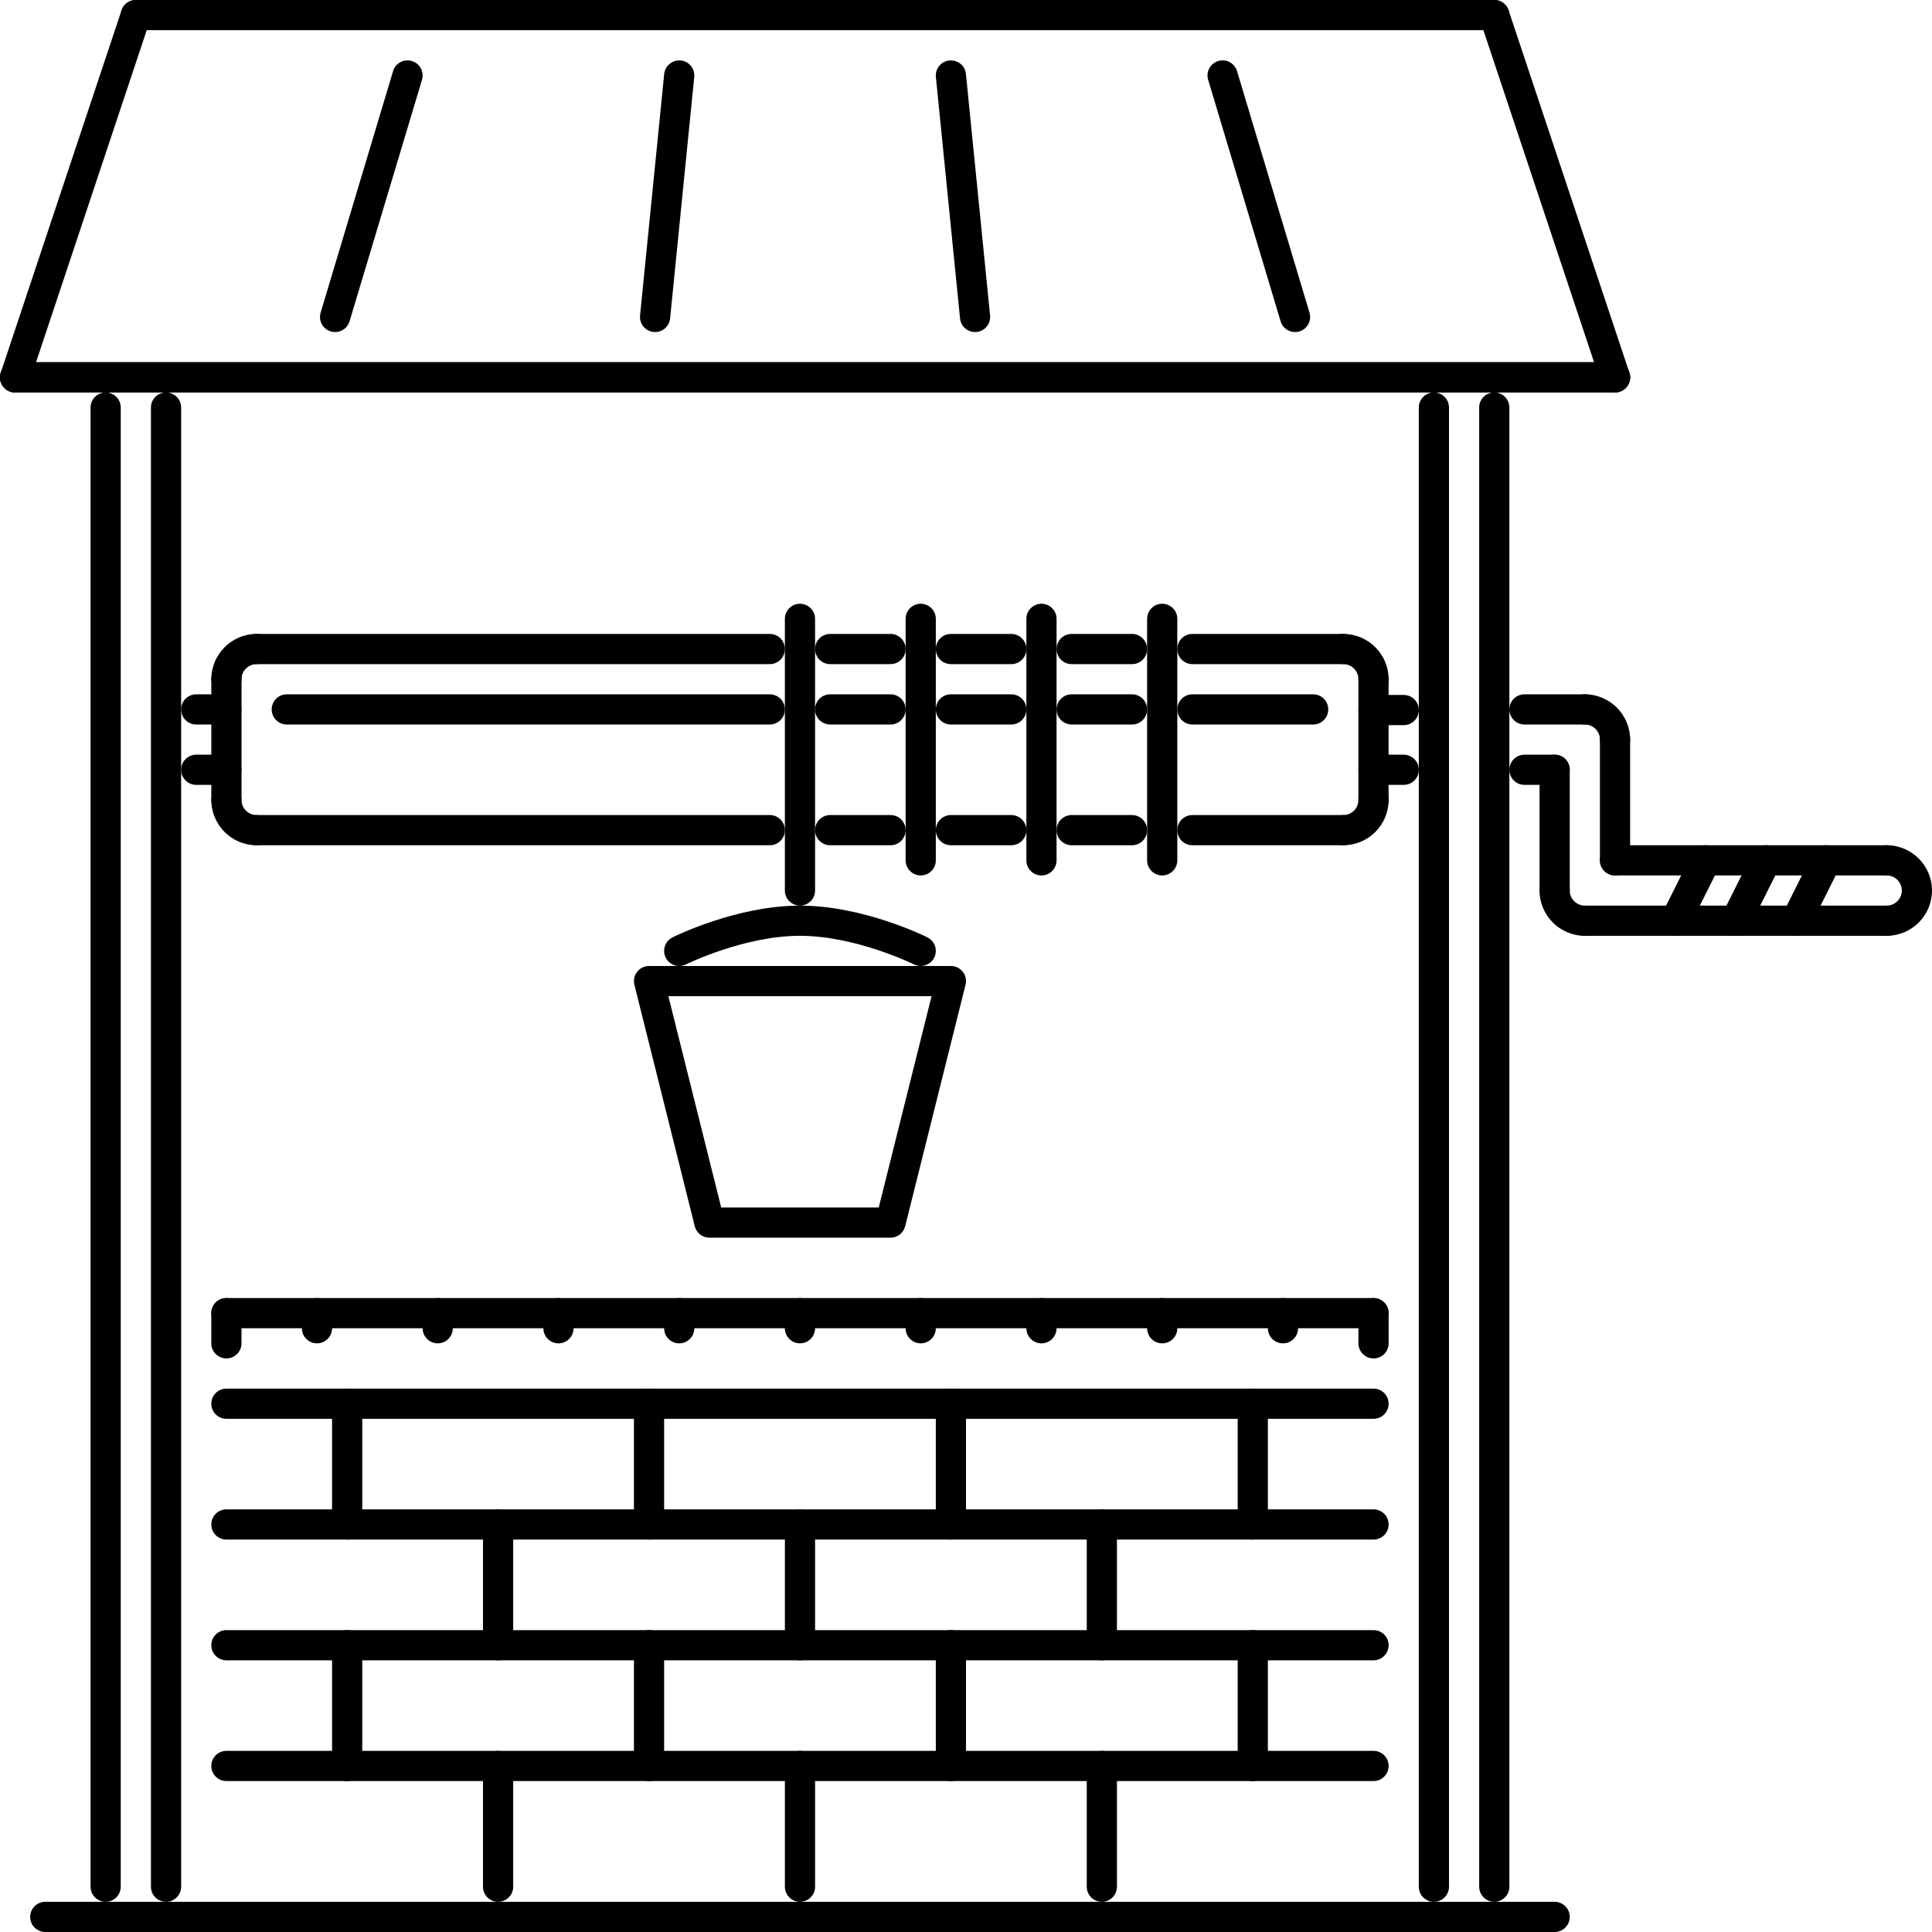 <?xml version="1.0" encoding="iso-8859-1"?>
<!-- Generator: Adobe Illustrator 19.0.0, SVG Export Plug-In . SVG Version: 6.00 Build 0)  -->
<svg version="1.1" id="Capa_1" xmlns="http://www.w3.org/2000/svg" xmlns:xlink="http://www.w3.org/1999/xlink" x="0px" y="0px"
	 viewBox="0 0 511.873 511.873" style="enable-background:new 0 0 511.873 511.873;" xml:space="preserve">
<g>
	<g>
		<path d="M37.258,0.208c-2.109-0.703-4.358,0.433-5.057,2.526L0.208,98.711c-0.699,2.097,0.434,4.362,2.527,5.057
			c0.421,0.141,0.847,0.207,1.265,0.207c1.676,0,3.234-1.059,3.792-2.734L39.785,5.265C40.484,3.168,39.351,0.903,37.258,0.208z"/>
	</g>
</g>
<g>
	<g>
		<path d="M431.69,98.71L399.698,2.734c-0.704-2.092-2.954-3.229-5.062-2.526c-2.092,0.695-3.225,2.96-2.53,5.057l31.992,95.977
			c0.562,1.674,2.124,2.733,3.795,2.733c0.422,0,0.844-0.067,1.266-0.208C431.252,103.072,432.384,100.807,431.69,98.71z"/>
	</g>
</g>
<g>
	<g>
		<path d="M395.902,0.001H35.993c-2.21,0-3.999,1.789-3.999,3.999c0,2.21,1.789,3.999,3.999,3.999h359.909
			c2.21,0,3.999-1.789,3.999-3.999C399.901,1.79,398.112,0.001,395.902,0.001z"/>
	</g>
</g>
<g id="SVGCleanerId_0">
	<g>
		<path d="M427.893,95.977H4c-2.21,0-3.999,1.789-3.999,3.999c0,2.21,1.789,3.999,3.999,3.999h423.893c2.211,0,4-1.789,4-3.999
			C431.893,97.766,430.104,95.977,427.893,95.977z"/>
	</g>
</g>
<g>
	<g>
		<path d="M27.995,103.975c-2.21,0-3.999,1.789-3.999,3.999v391.9c0,2.211,1.789,4,3.999,4c2.21,0,3.999-1.789,3.999-3.999V107.974
			C31.994,105.764,30.205,103.975,27.995,103.975z"/>
	</g>
</g>
<g>
	<g>
		<path d="M43.991,103.975c-2.211,0-3.999,1.789-3.999,3.999v391.9c0,2.211,1.788,4,3.999,4c2.21,0,3.999-1.789,3.999-3.999V107.974
			C47.99,105.764,46.201,103.975,43.991,103.975z"/>
	</g>
</g>
<g>
	<g>
		<path d="M379.906,103.975c-2.21,0-3.999,1.789-3.999,3.999v391.9c0,2.211,1.789,4,3.999,4c2.21,0,3.999-1.789,3.999-3.999V107.974
			C383.905,105.764,382.116,103.975,379.906,103.975z"/>
	</g>
</g>
<g>
	<g>
		<path d="M395.902,103.975c-2.211,0-3.999,1.789-3.999,3.999v391.9c0,2.211,1.788,4,3.999,4c2.21,0,3.999-1.789,3.999-3.999
			V107.974C399.901,105.764,398.112,103.975,395.902,103.975z"/>
	</g>
</g>
<g>
	<g>
		<path d="M363.91,367.909H59.983c-2.211,0-3.999,1.788-3.999,3.999c0,2.21,1.788,3.999,3.999,3.999H363.91
			c2.21,0,3.999-1.789,3.999-3.999C367.909,369.697,366.12,367.909,363.91,367.909z"/>
	</g>
</g>
<g>
	<g>
		<path d="M363.91,399.9H59.983c-2.211,0-3.999,1.789-3.999,4c0,2.21,1.788,3.998,3.999,3.998H363.91
			c2.21,0,3.999-1.788,3.999-3.998C367.909,401.689,366.12,399.9,363.91,399.9z"/>
	</g>
</g>
<g>
	<g>
		<path d="M363.91,431.892H59.983c-2.211,0-3.999,1.789-3.999,3.999c0,2.21,1.788,3.999,3.999,3.999H363.91
			c2.21,0,3.999-1.789,3.999-3.999C367.909,433.681,366.12,431.892,363.91,431.892z"/>
	</g>
</g>
<g>
	<g>
		<path d="M363.91,463.884H59.983c-2.211,0-3.999,1.789-3.999,3.999c0,2.21,1.788,3.999,3.999,3.999H363.91
			c2.21,0,3.999-1.789,3.999-3.999C367.909,465.673,366.12,463.884,363.91,463.884z"/>
	</g>
</g>
<g>
	<g>
		<path d="M411.897,503.875H11.995c-2.21,0-3.999,1.788-3.999,3.998c0,2.211,1.789,4,3.999,4h399.902c2.211,0,4-1.79,4-4
			C415.897,505.663,414.108,503.875,411.897,503.875z"/>
	</g>
</g>
<g>
	<g>
		<path d="M91.978,367.909c-2.21,0-3.999,1.788-3.999,3.999V403.9c0,2.21,1.789,3.998,3.999,3.998c2.211,0,3.999-1.788,3.999-3.998
			v-31.992C95.977,369.697,94.189,367.909,91.978,367.909z"/>
	</g>
</g>
<g>
	<g>
		<path d="M171.958,367.909c-2.211,0-3.999,1.788-3.999,3.999V403.9c0,2.21,1.788,3.998,3.999,3.998c2.21,0,4-1.788,3.999-3.998
			v-31.992C175.957,369.697,174.168,367.909,171.958,367.909z"/>
	</g>
</g>
<g>
	<g>
		<path d="M251.938,367.909c-2.21,0-3.999,1.788-3.999,3.999V403.9c0,2.21,1.789,3.998,3.999,3.998c2.21,0,3.999-1.788,3.999-3.998
			v-31.992C255.937,369.697,254.148,367.909,251.938,367.909z"/>
	</g>
</g>
<g>
	<g>
		<path d="M331.917,367.909c-2.21,0-3.999,1.788-3.999,3.999V403.9c0,2.21,1.789,3.998,3.999,3.998c2.211,0,3.999-1.788,3.999-3.998
			v-31.992C335.916,369.697,334.128,367.909,331.917,367.909z"/>
	</g>
</g>
<g>
	<g>
		<path d="M131.968,399.9c-2.21,0-3.999,1.789-3.999,4v31.991c0,2.21,1.789,3.999,3.999,3.999c2.211,0,3.999-1.789,3.999-3.999
			V403.9C135.967,401.689,134.178,399.9,131.968,399.9z"/>
	</g>
</g>
<g>
	<g>
		<path d="M211.952,399.9c-2.21,0-3.999,1.789-3.999,4v31.991c0,2.21,1.789,3.999,3.999,3.999c2.211,0,3.999-1.789,3.999-3.999
			V403.9C215.951,401.689,214.163,399.9,211.952,399.9z"/>
	</g>
</g>
<g>
	<g>
		<path d="M291.928,399.9c-2.211,0-3.999,1.789-3.999,4v31.991c0,2.21,1.788,3.999,3.999,3.999c2.21,0,3.998-1.789,3.998-3.999
			V403.9C295.926,401.689,294.138,399.9,291.928,399.9z"/>
	</g>
</g>
<g>
	<g>
		<path d="M91.978,431.892c-2.21,0-3.999,1.789-3.999,3.999v31.992c0,2.21,1.789,3.999,3.999,3.999c2.211,0,3.999-1.789,3.999-3.999
			v-31.992C95.977,433.681,94.189,431.892,91.978,431.892z"/>
	</g>
</g>
<g>
	<g>
		<path d="M171.958,431.892c-2.211,0-3.999,1.789-3.999,3.999v31.992c0,2.21,1.788,3.999,3.999,3.999c2.21,0,4-1.789,3.999-3.999
			v-31.992C175.957,433.681,174.168,431.892,171.958,431.892z"/>
	</g>
</g>
<g>
	<g>
		<path d="M251.938,431.892c-2.21,0-3.999,1.789-3.999,3.999v31.992c0,2.21,1.789,3.999,3.999,3.999c2.21,0,3.999-1.789,3.999-3.999
			v-31.992C255.937,433.681,254.148,431.892,251.938,431.892z"/>
	</g>
</g>
<g>
	<g>
		<path d="M331.917,431.892c-2.21,0-3.999,1.789-3.999,3.999v31.992c0,2.21,1.789,3.999,3.999,3.999
			c2.211,0,3.999-1.789,3.999-3.999v-31.992C335.916,433.681,334.128,431.892,331.917,431.892z"/>
	</g>
</g>
<g>
	<g>
		<path d="M131.968,463.884c-2.21,0-3.999,1.789-3.999,3.999v31.991c0,2.211,1.789,4,3.999,4c2.211,0,3.999-1.789,3.999-4v-31.991
			C135.967,465.673,134.178,463.884,131.968,463.884z"/>
	</g>
</g>
<g>
	<g>
		<path d="M211.952,463.884c-2.21,0-3.999,1.789-3.999,3.999v31.991c0,2.211,1.789,4,3.999,4c2.211,0,3.999-1.789,3.999-4v-31.991
			C215.951,465.673,214.163,463.884,211.952,463.884z"/>
	</g>
</g>
<g>
	<g>
		<path d="M291.928,463.884c-2.211,0-3.999,1.789-3.999,3.999v31.991c0,2.211,1.788,4,3.999,4c2.21,0,3.998-1.789,3.998-4v-31.991
			C295.926,465.673,294.138,463.884,291.928,463.884z"/>
	</g>
</g>
<g>
	<g>
		<path d="M59.983,343.915c-2.211,0-3.999,1.788-3.999,3.999v7.998c0,2.21,1.788,3.999,3.999,3.999c2.21,0,3.998-1.789,3.999-3.999
			v-7.998C63.982,345.703,62.193,343.915,59.983,343.915z"/>
	</g>
</g>
<g>
	<g>
		<path d="M363.91,343.915H59.983c-2.211,0-3.999,1.788-3.999,3.999c0,2.21,1.788,3.999,3.999,3.999H363.91
			c2.21,0,3.999-1.789,3.999-3.999C367.909,345.703,366.12,343.915,363.91,343.915z"/>
	</g>
</g>
<g>
	<g>
		<path d="M363.91,343.915c-2.21,0-3.999,1.788-3.999,3.999v7.998c0,2.21,1.789,3.999,3.999,3.999s3.999-1.789,3.999-3.999v-7.998
			C367.909,345.703,366.12,343.915,363.91,343.915z"/>
	</g>
</g>
<g>
	<g>
		<path d="M83.98,343.915c-2.21,0-3.999,1.788-3.999,3.999v3.999c0,2.21,1.789,3.999,3.999,3.999c2.211,0,3.999-1.789,3.999-3.999
			v-3.999C87.979,345.703,86.19,343.915,83.98,343.915z"/>
	</g>
</g>
<g>
	<g>
		<path d="M115.972,343.915c-2.21,0-3.999,1.788-3.999,3.999v3.999c0,2.21,1.789,3.999,3.999,3.999c2.211,0,3.999-1.789,3.999-3.999
			v-3.999C119.971,345.703,118.182,343.915,115.972,343.915z"/>
	</g>
</g>
<g>
	<g>
		<path d="M147.964,343.915c-2.21,0-3.999,1.788-3.999,3.999v3.999c0,2.21,1.789,3.999,3.999,3.999c2.21,0,3.999-1.789,3.999-3.999
			v-3.999C151.963,345.703,150.174,343.915,147.964,343.915z"/>
	</g>
</g>
<g>
	<g>
		<path d="M179.956,343.915c-2.211,0-3.999,1.788-3.999,3.999v3.999c0,2.21,1.789,3.999,3.999,3.999c2.21,0,3.999-1.789,3.999-3.999
			v-3.999C183.955,345.703,182.167,343.915,179.956,343.915z"/>
	</g>
</g>
<g>
	<g>
		<path d="M211.948,343.915c-2.21,0-3.999,1.788-3.999,3.999v3.999c0,2.21,1.789,3.999,3.999,3.999c2.211,0,3.999-1.789,3.999-3.999
			v-3.999C215.947,345.703,214.159,343.915,211.948,343.915z"/>
	</g>
</g>
<g>
	<g>
		<path d="M243.94,343.915c-2.21,0-3.999,1.788-3.999,3.999v3.999c0,2.21,1.789,3.999,3.999,3.999c2.21,0,3.999-1.789,3.999-3.999
			v-3.999C247.939,345.703,246.15,343.915,243.94,343.915z"/>
	</g>
</g>
<g>
	<g>
		<path d="M275.932,343.915c-2.211,0-3.999,1.788-3.999,3.999v3.999c0,2.21,1.788,3.999,3.999,3.999c2.21,0,3.999-1.789,3.999-3.999
			v-3.999C279.931,345.703,278.142,343.915,275.932,343.915z"/>
	</g>
</g>
<g>
	<g>
		<path d="M307.924,343.915c-2.211,0-4,1.788-4,3.999v3.999c0,2.21,1.789,3.999,4,3.999c2.21,0,3.998-1.789,3.998-3.999v-3.999
			C311.922,345.703,310.134,343.915,307.924,343.915z"/>
	</g>
</g>
<g>
	<g>
		<path d="M339.916,343.915c-2.21,0-3.999,1.788-3.999,3.999v3.999c0,2.21,1.789,3.999,3.999,3.999c2.21,0,3.999-1.789,3.999-3.999
			v-3.999C343.915,345.703,342.127,343.915,339.916,343.915z"/>
	</g>
</g>
<g>
	<g>
		<path d="M67.985,167.958c-6.616,0-11.997,5.382-11.997,11.997c0,2.211,1.788,3.999,3.999,3.999c2.21,0,3.998-1.788,3.999-3.999
			c0-2.207,1.792-3.999,3.999-3.999c2.21,0,3.999-1.789,3.999-3.999C71.984,169.747,70.195,167.958,67.985,167.958z"/>
	</g>
</g>
<g>
	<g>
		<path d="M355.904,167.958c-2.21,0-3.999,1.789-3.999,3.999c0,2.21,1.789,3.999,3.999,3.999c2.21,0,3.999,1.793,3.999,3.999
			c0,2.211,1.789,3.999,3.999,3.999c2.21,0,3.999-1.788,3.999-3.999C367.901,173.339,362.52,167.958,355.904,167.958z"/>
	</g>
</g>
<g>
	<g>
		<path d="M203.951,215.946H67.977c-2.21,0-3.999,1.789-3.999,3.999c0,2.21,1.789,3.999,3.999,3.999H203.95c2.211,0,4-1.789,4-3.999
			C207.95,217.735,206.161,215.946,203.951,215.946z"/>
	</g>
</g>
<g>
	<g>
		<path d="M235.942,215.946h-16c-2.21,0-3.999,1.789-3.999,3.999c0,2.21,1.789,3.999,3.999,3.999h16c2.21,0,3.999-1.789,3.999-3.999
			C239.941,217.735,238.152,215.946,235.942,215.946z"/>
	</g>
</g>
<g>
	<g>
		<path d="M267.934,215.946h-15.996c-2.21,0-3.999,1.789-3.999,3.999c0,2.21,1.789,3.999,3.999,3.999h15.996
			c2.21,0,3.999-1.789,3.999-3.999C271.933,217.735,270.144,215.946,267.934,215.946z"/>
	</g>
</g>
<g>
	<g>
		<path d="M299.926,215.946H283.93c-2.211,0-3.999,1.789-3.999,3.999c0,2.21,1.788,3.999,3.999,3.999h15.996
			c2.21,0,3.998-1.789,3.998-3.999C303.924,217.735,302.136,215.946,299.926,215.946z"/>
	</g>
</g>
<g>
	<g>
		<path d="M355.904,215.946h-39.981c-2.211,0-4,1.789-4,3.999c0,2.21,1.789,3.999,4,3.999h39.981c2.21,0,3.999-1.789,3.999-3.999
			C359.903,217.735,358.114,215.946,355.904,215.946z"/>
	</g>
</g>
<g>
	<g>
		<path d="M363.902,207.948c-2.21,0-3.999,1.789-3.999,3.999c0,2.207-1.789,3.999-3.999,3.999c-2.21,0-3.999,1.789-3.999,3.999
			c0,2.21,1.789,3.999,3.999,3.999c6.616,0,11.997-5.381,11.997-11.997C367.901,209.737,366.112,207.948,363.902,207.948z"/>
	</g>
</g>
<g>
	<g>
		<path d="M67.984,215.946c-2.207,0-3.999-1.792-3.999-3.999c0-2.21-1.789-3.999-3.999-3.999c-2.211,0-3.999,1.789-3.999,3.999
			c0,6.616,5.381,11.997,11.997,11.997c2.211,0,3.999-1.789,3.999-3.999C71.983,217.735,70.194,215.946,67.984,215.946z"/>
	</g>
</g>
<g>
	<g>
		<path d="M203.951,167.959H67.977c-2.21,0-3.999,1.789-3.999,3.999c0,2.21,1.789,3.999,3.999,3.999H203.95c2.211,0,4-1.789,4-3.999
			C207.95,169.748,206.161,167.959,203.951,167.959z"/>
	</g>
</g>
<g>
	<g>
		<path d="M235.942,167.959h-16c-2.21,0-3.999,1.789-3.999,3.999c0,2.21,1.789,3.999,3.999,3.999h16c2.21,0,3.999-1.789,3.999-3.999
			C239.941,169.748,238.152,167.959,235.942,167.959z"/>
	</g>
</g>
<g>
	<g>
		<path d="M267.934,167.959h-15.996c-2.21,0-3.999,1.789-3.999,3.999c0,2.21,1.789,3.999,3.999,3.999h15.996
			c2.21,0,3.999-1.789,3.999-3.999C271.933,169.748,270.144,167.959,267.934,167.959z"/>
	</g>
</g>
<g>
	<g>
		<path d="M299.926,167.959H283.93c-2.211,0-3.999,1.789-3.999,3.999c0,2.21,1.788,3.999,3.999,3.999h15.996
			c2.21,0,3.998-1.789,3.998-3.999C303.924,169.748,302.136,167.959,299.926,167.959z"/>
	</g>
</g>
<g>
	<g>
		<path d="M355.904,167.959h-39.981c-2.211,0-4,1.789-4,3.999c0,2.21,1.789,3.999,4,3.999h39.981c2.21,0,3.999-1.789,3.999-3.999
			C359.903,169.748,358.114,167.959,355.904,167.959z"/>
	</g>
</g>
<g>
	<g>
		<path d="M203.95,183.954H75.982c-2.21,0-3.999,1.789-3.999,3.999c0,2.211,1.789,3.999,3.999,3.999H203.95
			c2.211,0,3.999-1.788,3.999-3.999C207.949,185.743,206.16,183.954,203.95,183.954z"/>
	</g>
</g>
<g>
	<g>
		<path d="M235.942,183.954h-16c-2.21,0-3.999,1.789-3.999,3.999c0,2.211,1.789,3.999,3.999,3.999h16
			c2.21,0,3.999-1.788,3.999-3.999C239.941,185.743,238.152,183.954,235.942,183.954z"/>
	</g>
</g>
<g>
	<g>
		<path d="M267.934,183.954h-15.996c-2.21,0-3.999,1.789-3.999,3.999c0,2.211,1.789,3.999,3.999,3.999h15.996
			c2.21,0,3.999-1.788,3.999-3.999C271.933,185.743,270.144,183.954,267.934,183.954z"/>
	</g>
</g>
<g>
	<g>
		<path d="M299.926,183.954H283.93c-2.211,0-3.999,1.789-3.999,3.999c0,2.211,1.788,3.999,3.999,3.999h15.996
			c2.21,0,3.998-1.788,3.998-3.999C303.924,185.743,302.136,183.954,299.926,183.954z"/>
	</g>
</g>
<g>
	<g>
		<path d="M347.914,183.954h-31.991c-2.211,0-4,1.789-4,3.999c0,2.211,1.789,3.999,4,3.999h31.991c2.21,0,3.999-1.788,3.999-3.999
			C351.913,185.743,350.124,183.954,347.914,183.954z"/>
	</g>
</g>
<g>
	<g>
		<path d="M59.987,175.956c-2.211,0-3.999,1.789-3.999,3.999v31.992c0,2.21,1.788,3.999,3.999,3.999c2.21,0,3.998-1.788,3.999-3.999
			v-31.992C63.986,177.745,62.197,175.956,59.987,175.956z"/>
	</g>
</g>
<g>
	<g>
		<path d="M363.902,175.956c-2.21,0-3.999,1.789-3.999,3.999v31.992c0,2.21,1.789,3.999,3.999,3.999c2.21,0,3.999-1.788,3.999-3.999
			v-31.992C367.901,177.745,366.112,175.956,363.902,175.956z"/>
	</g>
</g>
<g>
	<g>
		<path d="M59.987,183.954h-7.998c-2.211,0-3.999,1.789-3.999,3.999c0,2.211,1.788,3.999,3.999,3.999h7.998
			c2.21,0,3.998-1.788,3.999-3.999C63.986,185.743,62.197,183.954,59.987,183.954z"/>
	</g>
</g>
<g>
	<g>
		<path d="M59.987,199.95h-7.998c-2.211,0-3.999,1.789-3.999,3.999c0,2.21,1.788,3.999,3.999,3.999h7.998
			c2.21,0,3.998-1.788,3.999-3.999C63.986,201.739,62.197,199.95,59.987,199.95z"/>
	</g>
</g>
<g>
	<g>
		<path d="M371.908,184.126h-8.006c-2.21,0-3.999,1.789-3.999,3.999c0,2.211,1.789,3.999,3.999,3.999h8.006
			c2.21,0,3.999-1.788,3.999-3.999C375.907,185.915,374.118,184.126,371.908,184.126z"/>
	</g>
</g>
<g>
	<g>
		<path d="M371.908,199.95h-8.006c-2.21,0-3.999,1.789-3.999,3.999c0,2.21,1.789,3.999,3.999,3.999h8.006
			c2.21,0,3.999-1.788,3.999-3.999C375.907,201.739,374.118,199.95,371.908,199.95z"/>
	</g>
</g>
<g>
	<g>
		<path d="M211.948,159.96c-2.21,0-3.999,1.789-3.999,3.999v71.982c0,2.21,1.789,3.999,3.999,3.999c2.211,0,3.999-1.789,3.999-3.999
			v-71.982C215.947,161.749,214.159,159.96,211.948,159.96z"/>
	</g>
</g>
<g>
	<g>
		<path d="M255.088,257.475c-0.757-0.973-1.921-1.539-3.151-1.539h-79.979c-1.231,0-2.395,0.567-3.152,1.539
			c-0.757,0.969-1.027,2.235-0.726,3.429l15.996,63.984c0.445,1.781,2.043,3.03,3.878,3.03h47.988c1.836,0,3.433-1.249,3.877-3.03
			l15.996-63.984C256.115,259.709,255.846,258.444,255.088,257.475z M232.818,319.92h-41.739l-13.997-55.985h69.732L232.818,319.92z
			"/>
	</g>
</g>
<g>
	<g>
		<path d="M245.728,248.36c-0.687-0.344-17.035-8.42-33.781-8.42c-16.745,0-33.092,8.076-33.78,8.42
			c-1.977,0.987-2.773,3.385-1.789,5.361c0.988,1.977,3.398,2.781,5.362,1.793c0.152-0.074,15.383-7.576,30.207-7.576
			c14.825,0,30.056,7.502,30.208,7.576c0.571,0.285,1.179,0.422,1.781,0.422c1.469,0,2.882-0.812,3.581-2.215
			C248.501,251.746,247.704,249.348,245.728,248.36z"/>
	</g>
</g>
<g>
	<g>
		<path d="M243.94,159.96c-2.21,0-3.999,1.789-3.999,3.999v63.984c0,2.21,1.789,3.999,3.999,3.999c2.21,0,3.999-1.788,3.999-3.999
			v-63.984C247.939,161.749,246.15,159.96,243.94,159.96z"/>
	</g>
</g>
<g>
	<g>
		<path d="M275.932,159.96c-2.211,0-3.999,1.789-3.999,3.999v63.984c0,2.21,1.788,3.999,3.999,3.999c2.21,0,3.999-1.788,3.999-3.999
			v-63.984C279.931,161.749,278.142,159.96,275.932,159.96z"/>
	</g>
</g>
<g>
	<g>
		<path d="M307.924,159.96c-2.211,0-4,1.789-4,3.999v63.984c0,2.21,1.789,3.999,4,3.999c2.21,0,3.998-1.788,3.998-3.999v-63.984
			C311.922,161.749,310.134,159.96,307.924,159.96z"/>
	</g>
</g>
<g>
	<g>
		<path d="M419.895,183.954H403.9c-2.211,0-3.999,1.789-3.999,3.999c0,2.211,1.788,3.999,3.999,3.999h15.995
			c2.211,0,4-1.788,4-3.999C423.895,185.743,422.106,183.954,419.895,183.954z"/>
	</g>
</g>
<g>
	<g>
		<path d="M411.897,199.95H403.9c-2.211,0-3.999,1.789-3.999,3.999c0,2.21,1.788,3.999,3.999,3.999h7.997c2.211,0,4-1.788,4-3.999
			C415.897,201.739,414.108,199.95,411.897,199.95z"/>
	</g>
</g>
<g>
	<g>
		<path d="M419.895,183.954c-2.21,0-3.998,1.789-3.998,3.999c0,2.211,1.788,3.999,3.998,3.999c2.203,0,4,1.793,4,3.999
			c0,2.211,1.788,3.999,3.998,3.999c2.211,0,4-1.788,4-3.999C431.893,189.336,426.511,183.954,419.895,183.954z"/>
	</g>
</g>
<g>
	<g>
		<path d="M419.895,239.94c-2.202,0-3.998-1.793-3.998-3.999c0-2.21-1.789-3.999-4-3.999c-2.21,0-3.998,1.789-3.998,3.999
			c0,6.615,5.381,11.997,11.996,11.997c2.211,0,4-1.789,4-3.999S422.106,239.94,419.895,239.94z"/>
	</g>
</g>
<g>
	<g>
		<path d="M427.893,191.952c-2.21,0-3.998,1.789-3.998,3.999v31.992c0,2.21,1.788,3.999,3.998,3.999c2.211,0,4-1.788,4-3.999
			v-31.992C431.893,193.741,430.104,191.952,427.893,191.952z"/>
	</g>
</g>
<g>
	<g>
		<path d="M411.897,199.95c-2.21,0-3.998,1.789-3.998,3.999v31.992c0,2.21,1.788,3.999,3.998,3.999c2.211,0,4-1.789,4-3.999v-31.992
			C415.897,201.739,414.108,199.95,411.897,199.95z"/>
	</g>
</g>
<g>
	<g>
		<path d="M499.875,223.944h-71.982c-2.21,0-3.998,1.789-3.998,3.999c0,2.21,1.788,3.999,3.998,3.999h71.982
			c2.21,0,3.999-1.789,3.999-3.999C503.874,225.733,502.085,223.944,499.875,223.944z"/>
	</g>
</g>
<g>
	<g>
		<path d="M499.875,239.94h-79.98c-2.21,0-3.998,1.789-3.998,3.999s1.788,3.999,3.998,3.999h79.98c2.21,0,4-1.789,3.999-3.999
			C503.874,241.729,502.085,239.94,499.875,239.94z"/>
	</g>
</g>
<g>
	<g>
		<path d="M499.875,223.944c-2.211,0-3.999,1.789-3.999,3.999c0,2.21,1.788,3.999,3.999,3.999c2.202,0,3.999,1.792,3.999,3.999
			c0,2.206-1.797,3.999-3.999,3.999c-2.211,0-3.999,1.789-3.999,3.999s1.788,3.999,3.999,3.999c6.616,0,11.998-5.381,11.997-11.997
			C511.872,229.325,506.49,223.944,499.875,223.944z"/>
	</g>
</g>
<g>
	<g>
		<path d="M453.676,224.365c-1.976-0.98-4.374-0.187-5.366,1.789l-7.998,15.996c-0.983,1.976-0.188,4.378,1.789,5.366
			c0.57,0.285,1.179,0.422,1.788,0.422c1.469,0,2.875-0.808,3.578-2.211l7.997-15.996
			C456.448,227.755,455.652,225.353,453.676,224.365z"/>
	</g>
</g>
<g>
	<g>
		<path d="M469.672,224.365c-1.976-0.98-4.374-0.187-5.366,1.789l-7.998,15.996c-0.983,1.976-0.188,4.378,1.789,5.366
			c0.569,0.285,1.179,0.422,1.788,0.422c1.469,0,2.875-0.808,3.577-2.211l7.998-15.996
			C472.444,227.755,471.648,225.353,469.672,224.365z"/>
	</g>
</g>
<g>
	<g>
		<path d="M485.668,224.365c-1.984-0.98-4.374-0.187-5.366,1.789l-7.998,15.996c-0.984,1.976-0.188,4.378,1.788,5.366
			c0.57,0.285,1.18,0.422,1.789,0.422c1.469,0,2.874-0.808,3.577-2.211l7.998-15.996
			C488.44,227.755,487.644,225.353,485.668,224.365z"/>
	</g>
</g>
<g>
	<g>
		<path d="M427.893,95.977H4c-2.21,0-3.999,1.789-3.999,3.999c0,2.21,1.789,3.999,3.999,3.999h423.893c2.211,0,4-1.789,4-3.999
			C431.893,97.766,430.104,95.977,427.893,95.977z"/>
	</g>
</g>
<g>
	<g>
		<path d="M109.122,16.164c-2.124-0.632-4.346,0.566-4.979,2.683L84.949,82.831c-0.633,2.113,0.566,4.342,2.683,4.979
			c0.383,0.113,0.769,0.168,1.148,0.168c1.722,0,3.311-1.116,3.831-2.85l19.194-63.985C112.437,19.03,111.239,16.8,109.122,16.164z"
			/>
	</g>
</g>
<g>
	<g>
		<path d="M180.354,16.016c-2.21-0.172-4.155,1.386-4.377,3.581L169.58,83.58c-0.219,2.199,1.383,4.159,3.581,4.378
			c0.136,0.012,0.269,0.02,0.402,0.02c2.031,0,3.769-1.538,3.975-3.601l6.397-63.983C184.154,18.195,182.553,16.235,180.354,16.016z
			"/>
	</g>
</g>
<g>
	<g>
		<path d="M255.917,19.597c-0.219-2.195-2.105-3.745-4.378-3.581c-2.198,0.219-3.8,2.179-3.581,4.378l6.4,63.983
			c0.207,2.062,1.946,3.601,3.976,3.601c0.133,0,0.266-0.007,0.402-0.02c2.199-0.219,3.8-2.179,3.581-4.378L255.917,19.597z"/>
	</g>
</g>
<g>
	<g>
		<path d="M346.947,82.831l-19.199-63.984c-0.633-2.117-2.851-3.316-4.975-2.683c-2.118,0.636-3.321,2.866-2.68,4.979l19.199,63.984
			c0.514,1.734,2.108,2.851,3.826,2.851c0.375,0,0.765-0.054,1.149-0.168C346.385,87.173,347.587,84.944,346.947,82.831z"/>
	</g>
</g>
<g>
</g>
<g>
</g>
<g>
</g>
<g>
</g>
<g>
</g>
<g>
</g>
<g>
</g>
<g>
</g>
<g>
</g>
<g>
</g>
<g>
</g>
<g>
</g>
<g>
</g>
<g>
</g>
<g>
</g>
</svg>
